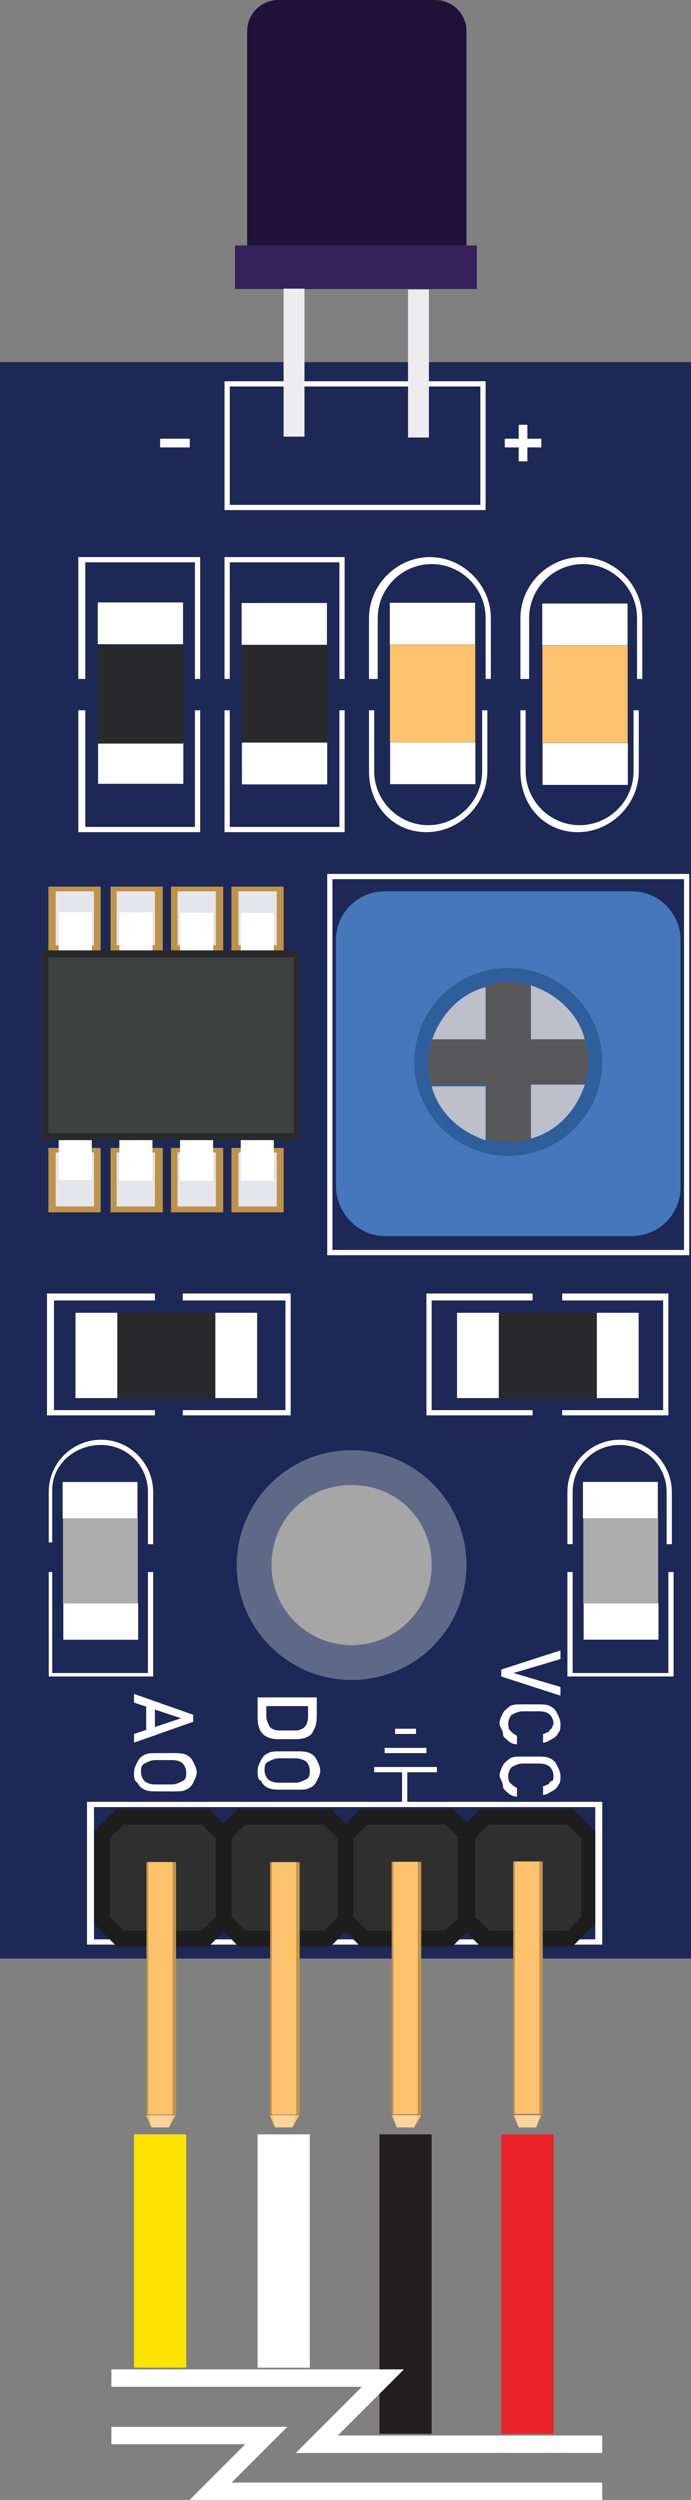 <?xml version="1.0" encoding="utf-8"?>
<!-- Generator: Adobe Illustrator 23.0.1, SVG Export Plug-In . SVG Version: 6.00 Build 0)  -->
<svg version="1.1" id="Layer_1" xmlns="http://www.w3.org/2000/svg" xmlns:xlink="http://www.w3.org/1999/xlink" x="0px" y="0px"
	 viewBox="0 0 39.7 143.6" style="enable-background:new 0 0 39.7 143.6;" xml:space="preserve">
<rect x="0" y="0" width="39.7" height="143.6" fill="#808080" stroke="none"/>
<style type="text/css">
	.st0{fill:#1D2856;}
	.st1{fill:#FFFFFF;}
	.st2{fill:#BE9349;}
	.st3{fill:#E5E5EC;}
	.st4{fill:#4677BA;}
	.st5{fill:#2E5F9C;}
	.st6{fill:#BDBFCB;}
	.st7{fill:#58585B;}
	.st8{fill:#29292B;}
	.st9{fill:#ADADAD;}
	.st10{fill:#FDC26B;}
	.st11{fill:#35215B;}
	.st12{fill:#1F1239;}
	.st13{fill:#EDECEE;}
	.st14{opacity:0.3;}
	.st15{fill:#3F4040;}
	.st16{fill:#231F20;}
	.st17{fill:#FDE500;}
	.st18{fill:#EA2227;}
	.st19{fill:none;stroke:#FFFFFF;stroke-miterlimit:10;}
	.st20{fill:#302F2F;}
	.st21{fill:#1D1D1D;}
	.st22{fill:#C0944C;}
	.st23{fill:#FFD39B;}
	.st24{enable-background:new    ;}
</style>
<path class="st0" d="M0,20.8v91.7h39.7V20.8H0z M20.2,94.5c-2.5,0-4.6-2-4.6-4.6s2-4.6,4.6-4.6s4.6,2,4.6,4.6S22.7,94.5,20.2,94.5z"
	/>
<g>
	<path class="st1" d="M12.9,29.3v-7.4h15v7.4H12.9z M13.2,22.2V29h14.4v-6.8H13.2z"/>
</g>
<g>
	<g>
		<path class="st1" d="M29.9,39v-3.5c0-1.9,1.6-3.5,3.5-3.5s3.5,1.6,3.5,3.5V39h-0.3v-3.5c0-1.7-1.4-3.1-3.1-3.1s-3.1,1.4-3.1,3.1
			V39H29.9z"/>
	</g>
	<g>
		<path class="st1" d="M29.9,44.3v-3.5h0.3v3.5c0,1.7,1.4,3.1,3.1,3.1s3.1-1.4,3.1-3.1v-3.5h0.3v3.5c0,1.9-1.6,3.5-3.5,3.5
			S29.9,46.3,29.9,44.3z"/>
	</g>
</g>
<g>
	<g>
		<path class="st1" d="M21.2,39v-3.5c0-1.9,1.6-3.5,3.5-3.5s3.5,1.6,3.5,3.5V39h-0.3v-3.5c0-1.7-1.4-3.1-3.1-3.1s-3.1,1.4-3.1,3.1
			V39H21.2z"/>
	</g>
	<g>
		<path class="st1" d="M21.2,44.3v-3.5h0.3v3.5c0,1.7,1.4,3.1,3.1,3.1s3.1-1.4,3.1-3.1v-3.5h0.3v3.5c0,1.9-1.6,3.5-3.5,3.5
			S21.2,46.3,21.2,44.3z"/>
	</g>
</g>
<g>
	<g>
		<polygon class="st1" points="12.9,39 12.9,32 19.8,32 19.8,39 19.5,39 19.5,32.3 13.2,32.3 13.2,39 		"/>
	</g>
	<g>
		<polygon class="st1" points="12.9,47.8 12.9,40.8 13.2,40.8 13.2,47.5 19.5,47.5 19.5,40.8 19.8,40.8 19.8,47.8 		"/>
	</g>
</g>
<g>
	<g>
		<polygon class="st1" points="10.5,81.3 10.5,81 16.4,81 16.4,74.7 10.5,74.7 10.5,74.3 16.7,74.3 16.7,81.3 		"/>
	</g>
	<g>
		<polygon class="st1" points="2.7,81.3 2.7,74.3 8.9,74.3 8.9,74.7 3.1,74.7 3.1,81 8.9,81 8.9,81.3 		"/>
	</g>
</g>
<g>
	<g>
		<polygon class="st1" points="32.3,81.3 32.3,81 38.1,81 38.1,74.7 32.3,74.7 32.3,74.3 38.4,74.3 38.4,81.3 		"/>
	</g>
	<g>
		<polygon class="st1" points="24.5,81.3 24.5,74.3 30.6,74.3 30.6,74.7 24.8,74.7 24.8,81 30.6,81 30.6,81.3 		"/>
	</g>
</g>
<g>
	<g>
		<polygon class="st1" points="4.5,39 4.5,32 11.5,32 11.5,39 11.2,39 11.2,32.3 4.9,32.3 4.9,39 		"/>
	</g>
	<g>
		<polygon class="st1" points="4.5,47.8 4.5,40.8 4.9,40.8 4.9,47.5 11.2,47.5 11.2,40.8 11.5,40.8 11.5,47.8 		"/>
	</g>
</g>
<g>
	<path class="st1" d="M30.3,24.4v2.1h-0.5v-2.1H30.3z M29,25.2h2.1v0.5H29V25.2z"/>
</g>
<g>
	<path class="st1" d="M9.2,25.2h1.7v0.5H9.2V25.2z"/>
</g>
<g>
	<path class="st1" d="M18.8,72.1V50.2h20.8v21.9H18.8z M19.1,50.5v21.3h20.2V50.5H19.1z"/>
</g>
<g>
	<g>
		
			<rect x="13.3" y="50.9" transform="matrix(-1 -1.224647e-16 1.224647e-16 -1 29.596 105.529)" class="st2" width="3" height="3.7"/>
	</g>
	<g>
		<rect x="13.7" y="51.2" class="st3" width="2.2" height="3.1"/>
	</g>
</g>
<g>
	<g>
		
			<rect x="9.8" y="50.9" transform="matrix(-1 -1.224647e-16 1.224647e-16 -1 22.624 105.529)" class="st2" width="3" height="3.7"/>
	</g>
	<g>
		<rect x="10.2" y="51.2" class="st3" width="2.2" height="3.1"/>
	</g>
</g>
<g>
	<g>
		
			<rect x="6.3" y="50.9" transform="matrix(-1 -1.224647e-16 1.224647e-16 -1 15.652 105.529)" class="st2" width="3" height="3.7"/>
	</g>
	<g>
		<rect x="6.7" y="51.2" class="st3" width="2.2" height="3.1"/>
	</g>
</g>
<g>
	<g>
		
			<rect x="2.9" y="50.9" transform="matrix(-1 -1.224647e-16 1.224647e-16 -1 8.681 105.529)" class="st2" width="3" height="3.7"/>
	</g>
	<g>
		<rect x="3.2" y="51.2" class="st3" width="2.2" height="3.1"/>
	</g>
</g>
<g>
	<g>
		
			<rect x="13.3" y="65.9" transform="matrix(-1 -1.224647e-16 1.224647e-16 -1 29.596 135.538)" class="st2" width="3" height="3.7"/>
	</g>
	<g>
		<rect x="13.7" y="66.2" class="st3" width="2.2" height="3.1"/>
	</g>
</g>
<g>
	<g>
		
			<rect x="9.8" y="65.9" transform="matrix(-1 -1.224647e-16 1.224647e-16 -1 22.624 135.538)" class="st2" width="3" height="3.7"/>
	</g>
	<g>
		<rect x="10.2" y="66.2" class="st3" width="2.2" height="3.1"/>
	</g>
</g>
<g>
	<g>
		
			<rect x="6.3" y="65.9" transform="matrix(-1 -1.224647e-16 1.224647e-16 -1 15.652 135.538)" class="st2" width="3" height="3.7"/>
	</g>
	<g>
		<rect x="6.7" y="66.2" class="st3" width="2.2" height="3.1"/>
	</g>
</g>
<g>
	<g>
		
			<rect x="2.9" y="65.9" transform="matrix(-1 -1.224647e-16 1.224647e-16 -1 8.681 135.538)" class="st2" width="3" height="3.7"/>
	</g>
	<g>
		<rect x="3.2" y="66.2" class="st3" width="2.2" height="3.1"/>
	</g>
</g>
<g>
	<path class="st4" d="M19.3,68.1V54c0-1.6,1.3-2.8,2.8-2.8h14.2c1.6,0,2.8,1.3,2.8,2.8v14.2c0,1.6-1.3,2.8-2.8,2.8H22.1
		C20.6,71,19.3,69.7,19.3,68.1z"/>
</g>
<g>
	<circle class="st5" cx="29.2" cy="61" r="5.4"/>
</g>
<g>
	<g>
		<path class="st6" d="M33.6,59.7c-0.4-1.5-1.6-2.6-3.1-3.1v3.1H33.6z"/>
	</g>
	<g>
		<path class="st6" d="M24.8,62.4c0.4,1.5,1.6,2.6,3.1,3.1v-3.1H24.8z"/>
	</g>
	<g>
		<path class="st6" d="M27.9,56.7c-1.5,0.4-2.6,1.6-3.1,3.1h3.1V56.7z"/>
	</g>
	<g>
		<path class="st6" d="M30.5,65.4c1.5-0.4,2.6-1.6,3.1-3.1h-3.1V65.4z"/>
	</g>
	<g>
		<path class="st7" d="M30.5,65.4v-3.1h3.1c0.1-0.4,0.2-0.9,0.2-1.3c0-0.5-0.1-0.9-0.2-1.3h-3.1v-3.1c-0.4-0.1-0.9-0.2-1.3-0.2
			c-0.5,0-0.9,0.1-1.3,0.2v3.1h-3.1c-0.1,0.4-0.2,0.9-0.2,1.3c0,0.5,0.1,0.9,0.2,1.3h3.1v3.1c0.4,0.1,0.9,0.2,1.3,0.2
			C29.7,65.6,30.1,65.6,30.5,65.4z"/>
	</g>
</g>
<g id="_x3C_Group_x3E__Capacitor_74_">
	<g>
		
			<rect x="15.1" y="33.4" transform="matrix(-1.836970e-16 1 -1 -1.836970e-16 52.183 19.538)" class="st1" width="2.4" height="4.9"/>
	</g>
	<g>
		
			<rect x="15.1" y="41.4" transform="matrix(-1.836970e-16 1 -1 -1.836970e-16 60.2 27.556)" class="st1" width="2.4" height="4.9"/>
	</g>
	<g>
		
			<rect x="13.5" y="37.4" transform="matrix(-1.836970e-16 1 -1 -1.836970e-16 56.191 23.547)" class="st8" width="5.6" height="4.9"/>
	</g>
</g>
<g id="_x3C_Group_x3E__Capacitor_3_">
	<g>
		
			<rect x="6.8" y="33.4" transform="matrix(-1.836970e-16 1 -1 -1.836970e-16 43.917 27.804)" class="st1" width="2.4" height="4.9"/>
	</g>
	<g>
		
			<rect x="6.8" y="41.4" transform="matrix(-1.836970e-16 1 -1 -1.836970e-16 51.934 35.822)" class="st1" width="2.4" height="4.9"/>
	</g>
	<g>
		
			<rect x="5.3" y="37.4" transform="matrix(-1.836970e-16 1 -1 -1.836970e-16 47.926 31.813)" class="st8" width="5.6" height="4.9"/>
	</g>
</g>
<g id="_x3C_Group_x3E__Capacitor_4_">
	<g>
		
			<rect x="34.2" y="75.3" transform="matrix(-1 -1.224647e-16 1.224647e-16 -1 70.892 155.608)" class="st1" width="2.4" height="4.9"/>
	</g>
	<g>
		
			<rect x="26.2" y="75.3" transform="matrix(-1 -1.224647e-16 1.224647e-16 -1 54.858 155.608)" class="st1" width="2.4" height="4.9"/>
	</g>
	<g>
		
			<rect x="28.6" y="75.3" transform="matrix(-1 -1.224647e-16 1.224647e-16 -1 62.875 155.608)" class="st8" width="5.6" height="4.9"/>
	</g>
</g>
<g id="_x3C_Group_x3E__Capacitor_5_">
	<g>
		
			<rect x="12.3" y="75.3" transform="matrix(-1 -1.224647e-16 1.224647e-16 -1 27.073 155.608)" class="st1" width="2.4" height="4.9"/>
	</g>
	<g>
		
			<rect x="4.3" y="75.3" transform="matrix(-1 -1.224647e-16 1.224647e-16 -1 11.038 155.608)" class="st1" width="2.4" height="4.9"/>
	</g>
	<g>
		
			<rect x="6.7" y="75.3" transform="matrix(-1 -1.224647e-16 1.224647e-16 -1 19.056 155.608)" class="st8" width="5.6" height="4.9"/>
	</g>
</g>
<g>
	<g>
		<g>
			<path class="st1" d="M2.8,88.7v-3c0-1.7,1.4-3,3-3c1.7,0,3,1.4,3,3v3H8.5v-3c0-1.5-1.2-2.7-2.7-2.7S3,84.1,3,85.6v3H2.8z"/>
		</g>
		<g>
			<polygon class="st1" points="2.8,96.3 2.8,90.3 3,90.3 3,96.1 8.5,96.1 8.5,90.3 8.8,90.3 8.8,96.3 			"/>
		</g>
	</g>
	<g id="_x3C_Group_x3E__Capacitor_6_">
		<g>
			
				<rect x="4.7" y="91" transform="matrix(6.123234e-17 -1 1 6.123234e-17 -87.362 98.889)" class="st1" width="2.1" height="4.3"/>
		</g>
		<g>
			
				<rect x="4.7" y="84" transform="matrix(6.123234e-17 -1 1 6.123234e-17 -80.402 91.928)" class="st1" width="2.1" height="4.3"/>
		</g>
		<g>
			
				<rect x="3.3" y="87.5" transform="matrix(6.123234e-17 -1 1 6.123234e-17 -83.882 95.409)" class="st9" width="4.9" height="4.3"/>
		</g>
	</g>
</g>
<g>
	<g>
		<g>
			<path class="st1" d="M32.6,88.7v-3c0-1.7,1.4-3,3-3c1.7,0,3,1.4,3,3v3h-0.3v-3c0-1.5-1.2-2.7-2.7-2.7c-1.5,0-2.7,1.2-2.7,2.7v3
				H32.6z"/>
		</g>
		<g>
			<polygon class="st1" points="32.6,96.3 32.6,90.3 32.9,90.3 32.9,96.1 38.4,96.1 38.4,90.3 38.7,90.3 38.7,96.3 			"/>
		</g>
	</g>
	<g id="_x3C_Group_x3E__Capacitor_7_">
		<g>
			
				<rect x="34.6" y="91" transform="matrix(6.123234e-17 -1 1 6.123234e-17 -57.468 128.784)" class="st1" width="2.1" height="4.3"/>
		</g>
		<g>
			
				<rect x="34.6" y="84" transform="matrix(6.123234e-17 -1 1 6.123234e-17 -50.507 121.823)" class="st1" width="2.1" height="4.3"/>
		</g>
		<g>
			
				<rect x="33.2" y="87.5" transform="matrix(6.123234e-17 -1 1 6.123234e-17 -53.987 125.303)" class="st9" width="4.9" height="4.3"/>
		</g>
	</g>
</g>
<g id="_x3C_Group_x3E__Capacitor_1_">
	<g>
		
			<rect x="23.6" y="33.4" transform="matrix(-1.836970e-16 1 -1 -1.836970e-16 60.696 11.025)" class="st1" width="2.4" height="4.9"/>
	</g>
	<g>
		
			<rect x="23.6" y="41.4" transform="matrix(-1.836970e-16 1 -1 -1.836970e-16 68.714 19.042)" class="st1" width="2.4" height="4.9"/>
	</g>
	<g>
		
			<rect x="22" y="37.4" transform="matrix(-1.836970e-16 1 -1 -1.836970e-16 64.705 15.034)" class="st10" width="5.6" height="4.9"/>
	</g>
</g>
<g id="_x3C_Group_x3E__Capacitor_2_">
	<g>
		
			<rect x="32.4" y="33.4" transform="matrix(-1.836970e-16 1 -1 -1.836970e-16 69.454 2.268)" class="st1" width="2.4" height="4.9"/>
	</g>
	<g>
		
			<rect x="32.4" y="41.4" transform="matrix(-1.836970e-16 1 -1 -1.836970e-16 77.471 10.285)" class="st1" width="2.4" height="4.9"/>
	</g>
	<g>
		
			<rect x="30.8" y="37.4" transform="matrix(-1.836970e-16 1 -1 -1.836970e-16 73.462 6.276)" class="st10" width="5.6" height="4.9"/>
	</g>
</g>
<g>
	<g>
		<rect x="13.5" y="14.1" class="st11" width="13.9" height="2.5"/>
	</g>
	<g>
		<path class="st12" d="M14.2,1.8v12.3h12.6V1.8c0-1-0.8-1.8-1.8-1.8l-9,0C15,0,14.2,0.8,14.2,1.8z"/>
	</g>
	<g>
		
			<rect x="19.8" y="20.3" transform="matrix(-1.836970e-16 1 -1 -1.836970e-16 44.943 -3.169)" class="st13" width="8.5" height="1.2"/>
	</g>
	<g>
		
			<rect x="12.6" y="20.3" transform="matrix(-1.836970e-16 1 -1 -1.836970e-16 37.793 3.981)" class="st13" width="8.5" height="1.2"/>
	</g>
</g>
<g class="st14">
	<circle class="st1" cx="20.2" cy="89.9" r="6.6"/>
</g>
<g>
	<g>
		<g>
			<g>
				
					<rect x="12.6" y="53.7" transform="matrix(-1.836970e-16 1 -1 -1.836970e-16 69.434 39.838)" class="st1" width="4.5" height="1.9"/>
			</g>
			<g>
				
					<rect x="9.1" y="53.7" transform="matrix(-1.836970e-16 1 -1 -1.836970e-16 65.948 43.324)" class="st1" width="4.5" height="1.9"/>
			</g>
			<g>
				
					<rect x="5.6" y="53.7" transform="matrix(-1.836970e-16 1 -1 -1.836970e-16 62.462 46.81)" class="st1" width="4.5" height="1.9"/>
			</g>
			<g>
				
					<rect x="2.1" y="53.7" transform="matrix(-1.836970e-16 1 -1 -1.836970e-16 58.976 50.296)" class="st1" width="4.5" height="1.9"/>
			</g>
		</g>
		<g>
			<g>
				
					<rect x="12.6" y="64.6" transform="matrix(-1.836970e-16 1 -1 -1.836970e-16 80.33 50.733)" class="st1" width="4.5" height="1.9"/>
			</g>
			<g>
				
					<rect x="9.1" y="64.6" transform="matrix(-1.836970e-16 1 -1 -1.836970e-16 76.844 54.219)" class="st1" width="4.5" height="1.9"/>
			</g>
			<g>
				
					<rect x="5.6" y="64.6" transform="matrix(-1.836970e-16 1 -1 -1.836970e-16 73.358 57.705)" class="st1" width="4.5" height="1.9"/>
			</g>
			<g>
				
					<rect x="2.1" y="64.6" transform="matrix(-1.836970e-16 1 -1 -1.836970e-16 69.872 61.191)" class="st1" width="4.5" height="1.9"/>
			</g>
		</g>
	</g>
	<g>
		<g>
			
				<rect x="4.3" y="52.7" transform="matrix(-1.836970e-16 1 -1 -1.836970e-16 69.876 50.291)" class="st8" width="10.9" height="14.8"/>
		</g>
		<g>
			
				<rect x="4.7" y="53" transform="matrix(-1.836970e-16 1 -1 -1.836970e-16 69.876 50.291)" class="st15" width="10.1" height="14.1"/>
		</g>
	</g>
</g>
<rect x="21.8" y="122.6" class="st16" width="3" height="17.2"/>
<g>
	<rect x="14.8" y="122.6" class="st1" width="3" height="13.4"/>
</g>
<g>
	<rect x="7.7" y="122.6" class="st17" width="3" height="13.4"/>
</g>
<rect x="28.8" y="122.6" class="st18" width="3" height="17.2"/>
<polyline class="st19" points="6.4,136.6 22,136.6 18.2,140.4 34.6,140.4 "/>
<polyline class="st19" points="6.4,139.9 15.3,139.9 12.1,143.1 34.6,143.1 "/>
<g>
	<rect x="22.1" y="100.4" class="st1" width="2.4" height="0.3"/>
</g>
<g>
	<rect x="22.7" y="99.3" class="st1" width="1.2" height="0.3"/>
</g>
<g>
	<path class="st1" d="M5,111.7v-8.2h29.6v8.2H5z M5.4,103.8v7.6h28.8v-7.6H5.4z"/>
</g>
<g>
	<rect x="23.1" y="101.7" class="st1" width="0.3" height="2"/>
</g>
<g>
	<rect x="21.5" y="101.5" class="st1" width="3.6" height="0.3"/>
</g>
<g>
	<g>
		<path class="st20" d="M13.8,104.3h5c0.4,0.4,0.6,0.6,1,1v5c-0.4,0.4-0.6,0.6-1,1h-5c-0.4-0.4-0.6-0.6-1-1v-5
			C13.2,104.9,13.5,104.7,13.8,104.3z"/>
		<path class="st21" d="M12.4,110.5v-5.3l1.3-1.3H19l1.3,1.3v5.3l-1.3,1.3h-5.3L12.4,110.5z M13.3,105.6v4.5l0.8,0.8h4.5l0.8-0.8
			v-4.5l-0.8-0.8h-4.5L13.3,105.6z"/>
	</g>
</g>
<g>
	<g>
		<path class="st20" d="M6.8,104.3h5c0.4,0.4,0.6,0.6,1,1v5c-0.4,0.4-0.6,0.6-1,1h-5c-0.4-0.4-0.6-0.6-1-1v-5
			C6.2,104.9,6.4,104.7,6.8,104.3z"/>
		<path class="st21" d="M5.4,110.5v-5.3l1.3-1.3H12l1.3,1.3v5.3l-1.3,1.3H6.7L5.4,110.5z M6.3,105.6v4.5l0.8,0.8h4.5l0.8-0.8v-4.5
			l-0.8-0.8H7.1L6.3,105.6z"/>
	</g>
</g>
<g>
	<g>
		
			<rect x="9.1" y="113.4" transform="matrix(6.123234e-17 -1 1 6.123234e-17 -97.88 130.564)" class="st22" width="14.5" height="1.7"/>
	</g>
	<g>
		
			<rect x="9.1" y="113.5" transform="matrix(6.123234e-17 -1 1 6.123234e-17 -97.88 130.564)" class="st10" width="14.5" height="1.4"/>
	</g>
	<g>
		<polygon class="st10" points="16.8,122.2 17.2,121.5 15.5,121.5 15.8,122.2 		"/>
	</g>
	<g>
		<polygon class="st23" points="16.8,122.2 17,121.5 15.7,121.5 15.8,122.2 		"/>
	</g>
</g>
<g>
	<g>
		
			<rect x="2" y="113.4" transform="matrix(6.123234e-17 -1 1 6.123234e-17 -104.985 123.459)" class="st22" width="14.5" height="1.7"/>
	</g>
	<g>
		
			<rect x="2" y="113.5" transform="matrix(6.123234e-17 -1 1 6.123234e-17 -104.985 123.459)" class="st10" width="14.5" height="1.4"/>
	</g>
	<g>
		<polygon class="st10" points="9.7,122.2 10.1,121.5 8.4,121.5 8.7,122.2 		"/>
	</g>
	<g>
		<polygon class="st23" points="9.7,122.2 9.9,121.5 8.6,121.5 8.7,122.2 		"/>
	</g>
</g>
<g>
	<g>
		<path class="st20" d="M20.8,104.3h5c0.4,0.4,0.6,0.6,1,1v5c-0.4,0.4-0.6,0.6-1,1h-5c-0.4-0.4-0.6-0.6-1-1v-5
			C20.2,104.9,20.4,104.7,20.8,104.3z"/>
		<path class="st21" d="M19.4,110.5v-5.3l1.3-1.3H26l1.3,1.3v5.3l-1.3,1.3h-5.3L19.4,110.5z M20.3,105.6v4.5l0.8,0.8h4.5l0.8-0.8
			v-4.5l-0.8-0.8h-4.5L20.3,105.6z"/>
	</g>
</g>
<g>
	<g>
		
			<rect x="16.1" y="113.4" transform="matrix(6.123234e-17 -1 1 6.123234e-17 -90.898 137.546)" class="st22" width="14.5" height="1.7"/>
	</g>
	<g>
		
			<rect x="16.1" y="113.5" transform="matrix(6.123234e-17 -1 1 6.123234e-17 -90.898 137.546)" class="st10" width="14.5" height="1.4"/>
	</g>
	<g>
		<polygon class="st10" points="23.8,122.2 24.2,121.5 22.5,121.5 22.8,122.2 		"/>
	</g>
	<g>
		<polygon class="st23" points="23.8,122.2 24,121.5 22.6,121.5 22.8,122.2 		"/>
	</g>
</g>
<g>
	<g>
		<path class="st20" d="M27.8,104.3h5c0.4,0.4,0.6,0.6,1,1v5c-0.4,0.4-0.6,0.6-1,1h-5c-0.4-0.4-0.6-0.6-1-1v-5
			C27.2,104.9,27.4,104.7,27.8,104.3z"/>
		<path class="st21" d="M26.3,110.5v-5.3l1.3-1.3h5.3l1.3,1.3v5.3l-1.3,1.3h-5.3L26.3,110.5z M27.3,105.6v4.5l0.8,0.8h4.5l0.8-0.8
			v-4.5l-0.8-0.8h-4.5L27.3,105.6z"/>
	</g>
</g>
<g>
	<g>
		
			<rect x="23.1" y="113.4" transform="matrix(6.123234e-17 -1 1 6.123234e-17 -83.917 144.527)" class="st22" width="14.5" height="1.7"/>
	</g>
	<g>
		
			<rect x="23.1" y="113.5" transform="matrix(6.123234e-17 -1 1 6.123234e-17 -83.917 144.527)" class="st10" width="14.5" height="1.4"/>
	</g>
	<g>
		<polygon class="st10" points="30.8,122.2 31.1,121.5 29.5,121.5 29.8,122.2 		"/>
	</g>
	<g>
		<polygon class="st23" points="30.8,122.2 31,121.5 29.6,121.5 29.8,122.2 		"/>
	</g>
</g>
<g>
	<g class="st24">
		<path class="st1" d="M28.8,95.9l3.4-1.1v0.5l-2.7,0.8l2.7,0.8v0.5l-3.4-1.1V95.9z"/>
		<path class="st1" d="M28.7,99c0-0.2,0.1-0.4,0.2-0.6c0.1-0.2,0.3-0.3,0.4-0.4c0.2-0.1,0.4-0.1,0.7-0.1h0.9c0.3,0,0.5,0,0.7,0.1
			c0.2,0.1,0.3,0.2,0.4,0.4c0.1,0.2,0.2,0.4,0.2,0.6c0,0.2,0,0.4-0.1,0.5c-0.1,0.2-0.2,0.3-0.4,0.4s-0.3,0.2-0.5,0.2v-0.5
			c0.1,0,0.2-0.1,0.3-0.1c0.1-0.1,0.1-0.2,0.2-0.2c0-0.1,0.1-0.2,0.1-0.3c0-0.2-0.1-0.4-0.2-0.5c-0.1-0.1-0.3-0.2-0.6-0.2H30
			c-0.2,0-0.4,0.1-0.6,0.2c-0.1,0.1-0.2,0.3-0.2,0.5c0,0.1,0,0.3,0.1,0.4c0.1,0.1,0.2,0.2,0.4,0.3v0.5c-0.2,0-0.4-0.1-0.5-0.2
			s-0.3-0.2-0.3-0.4S28.7,99.2,28.7,99z"/>
		<path class="st1" d="M28.7,102c0-0.2,0.1-0.4,0.2-0.6s0.3-0.3,0.4-0.4c0.2-0.1,0.4-0.1,0.7-0.1h0.9c0.3,0,0.5,0,0.7,0.1
			c0.2,0.1,0.3,0.2,0.4,0.4s0.2,0.4,0.2,0.6c0,0.2,0,0.4-0.1,0.5c-0.1,0.2-0.2,0.3-0.4,0.4s-0.3,0.2-0.5,0.2v-0.5
			c0.1,0,0.2-0.1,0.3-0.1c0.1-0.1,0.1-0.2,0.2-0.2s0.1-0.2,0.1-0.3c0-0.2-0.1-0.4-0.2-0.5c-0.1-0.1-0.3-0.2-0.6-0.2H30
			c-0.2,0-0.4,0.1-0.6,0.2c-0.1,0.1-0.2,0.3-0.2,0.5c0,0.1,0,0.3,0.1,0.4c0.1,0.1,0.2,0.2,0.4,0.3v0.5c-0.2,0-0.4-0.1-0.5-0.2
			c-0.1-0.1-0.3-0.2-0.3-0.4S28.7,102.1,28.7,102z"/>
	</g>
</g>
<g>
	<g class="st24">
		<path class="st1" d="M14.8,97.5h3.4V98h-3.4V97.5z M14.8,97.8h0.5v0.8c0,0.2,0.1,0.4,0.2,0.6c0.1,0.1,0.3,0.2,0.5,0.2h1
			c0.2,0,0.4-0.1,0.5-0.2c0.1-0.1,0.2-0.3,0.2-0.6v-0.8h0.5v0.8c0,0.4-0.1,0.7-0.3,1c-0.2,0.2-0.5,0.3-0.9,0.3h-1
			c-0.4,0-0.7-0.1-0.9-0.3c-0.2-0.2-0.3-0.5-0.3-1V97.8z"/>
		<path class="st1" d="M14.8,101.7c0-0.2,0.1-0.4,0.2-0.6c0.1-0.2,0.2-0.3,0.4-0.4c0.2-0.1,0.4-0.1,0.7-0.1h1c0.2,0,0.5,0,0.7,0.1
			s0.3,0.2,0.4,0.4c0.1,0.2,0.2,0.4,0.2,0.6c0,0.2-0.1,0.4-0.2,0.6c-0.1,0.2-0.2,0.3-0.4,0.4s-0.4,0.1-0.7,0.1h-1
			c-0.2,0-0.5,0-0.7-0.1c-0.2-0.1-0.3-0.2-0.4-0.4C14.8,102.2,14.8,102,14.8,101.7z M15.2,101.7c0,0.2,0.1,0.4,0.2,0.5
			s0.3,0.2,0.6,0.2h1c0.2,0,0.4-0.1,0.6-0.2s0.2-0.3,0.2-0.5c0-0.2-0.1-0.4-0.2-0.5S17.2,101,17,101h-1c-0.2,0-0.4,0.1-0.6,0.2
			S15.2,101.5,15.2,101.7z"/>
	</g>
</g>
<g>
	<g class="st24">
		<path class="st1" d="M7.7,97.3l3.4,1.2v0.4l-3.4,1.2v-0.5l2.7-0.9l-2.7-0.9V97.3z M8.4,97.9h0.5v1.8H8.4V97.9z"/>
		<path class="st1" d="M7.7,101.8c0-0.2,0.1-0.4,0.2-0.6c0.1-0.2,0.2-0.3,0.4-0.4c0.2-0.1,0.4-0.1,0.7-0.1h1c0.2,0,0.5,0,0.7,0.1
			s0.3,0.2,0.4,0.4c0.1,0.2,0.2,0.4,0.2,0.6c0,0.2-0.1,0.4-0.2,0.6c-0.1,0.2-0.2,0.3-0.4,0.4s-0.4,0.1-0.7,0.1h-1
			c-0.2,0-0.5,0-0.7-0.1c-0.2-0.1-0.3-0.2-0.4-0.4C7.7,102.3,7.7,102.1,7.7,101.8z M8.1,101.8c0,0.2,0.1,0.4,0.2,0.5
			s0.3,0.2,0.6,0.2h1c0.2,0,0.4-0.1,0.6-0.2s0.2-0.3,0.2-0.5c0-0.2-0.1-0.4-0.2-0.5s-0.3-0.2-0.6-0.2h-1c-0.2,0-0.4,0.1-0.6,0.2
			S8.1,101.6,8.1,101.8z"/>
	</g>
</g>
</svg>

